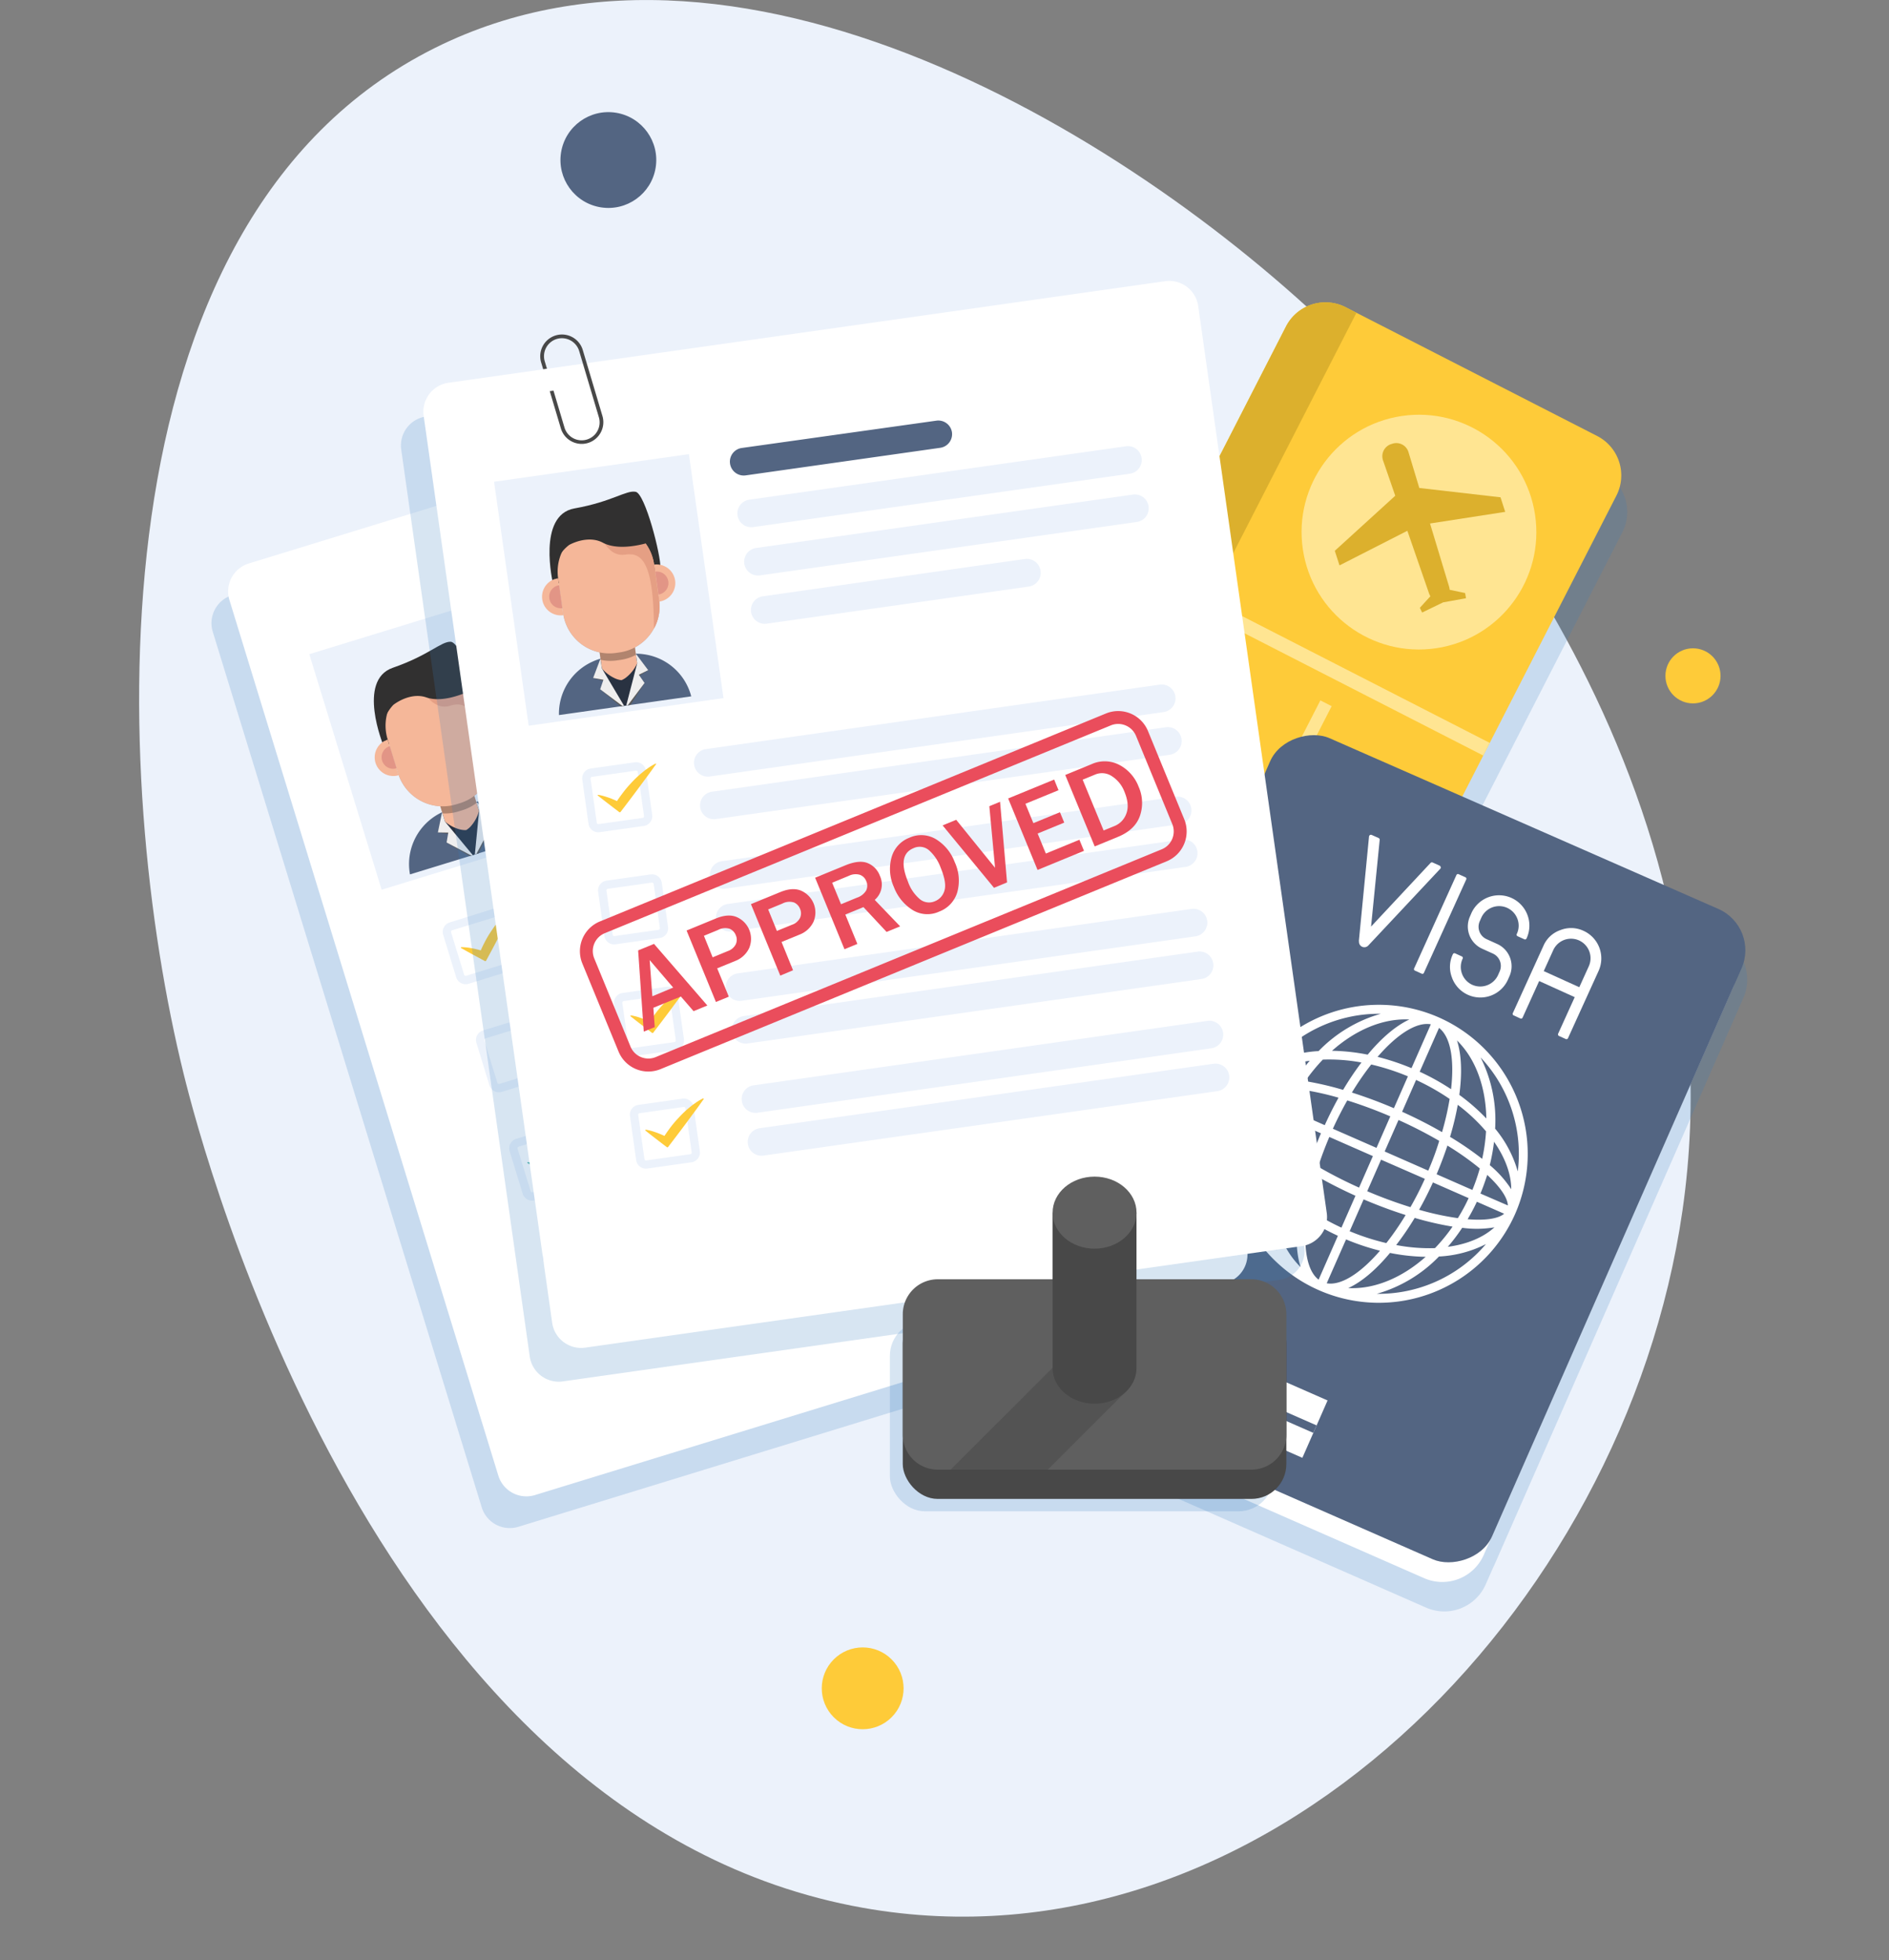 <svg xmlns="http://www.w3.org/2000/svg" viewBox="0 0 556.81 577.83"><rect x="0" y="0" width="556.81" height="577.83" fill="#808080" stroke="none"/><defs><style>.cls-1{isolation:isolate;}.cls-2{fill:#ecf2fb;}.cls-3{fill:#3a7ec1;mix-blend-mode:multiply;opacity:0.2;}.cls-4{fill:#fecb39;}.cls-5{fill:#dcb02d;}.cls-6{fill:#ffe592;}.cls-7{fill:#e19d2e;}.cls-8{fill:#fedca5;}.cls-9{fill:#fff;}.cls-10{fill:#536582;}.cls-11{fill:#313030;}.cls-12{fill:#f5b799;}.cls-13{fill:#010101;opacity:0.28;}.cls-14{fill:#e29586;}.cls-15{fill:#e59f84;}.cls-16{fill:#5b5a5a;}.cls-17{fill:#293241;}.cls-18{fill:#efeeee;}.cls-19{fill:#64bfb4;}.cls-20{fill:#4b78bc;}.cls-21,.cls-24{fill:#484848;}.cls-22{fill:#ea4d5c;}.cls-23{fill:#5f5f5f;}.cls-24{opacity:0.5;}</style></defs><g class="cls-1"><g id="Layer_1" data-name="Layer 1"><path class="cls-2" d="M254.35,562.36c117.47,20.92,224.52-87.1,241.58-205.5,18.92-131.31-78.71-234.67-95.73-252C341,44.47,220.63-32,128.16,14.15c-102.77,51.3-95.3,216.26-74,302.5C59.73,339.26,111.29,536.89,254.35,562.36Z"/><path class="cls-3" d="M472.57,139.31l-74.22-38A13.06,13.06,0,0,0,380.82,107L274.72,314.07a13.07,13.07,0,0,0,5.66,17.53l74.21,38A13.05,13.05,0,0,0,372.12,364l106.1-207.12A13.07,13.07,0,0,0,472.57,139.31Z"/><path class="cls-4" d="M396.61,90.54l74.22,38a13.06,13.06,0,0,1,5.64,17.53L370.37,353.21a13.05,13.05,0,0,1-17.52,5.66l-74.22-38A13.07,13.07,0,0,1,273,303.32L379.08,96.2A13.07,13.07,0,0,1,396.61,90.54Z"/><path class="cls-5" d="M396.61,90.54l3.22,1.65-118,230.31-3.23-1.65A13.07,13.07,0,0,1,273,303.32L379.08,96.2A13.07,13.07,0,0,1,396.61,90.54Z"/><circle class="cls-6" cx="418.26" cy="156.83" r="34.6" transform="translate(-18.57 63.49) rotate(-8.49)"/><rect class="cls-6" x="394.78" y="153.33" width="4.19" height="92.79" transform="translate(38.18 461.89) rotate(-62.88)"/><path class="cls-7" d="M346.86,232.75,305.2,314.06a5,5,0,0,1-6.65,2.15h0a5,5,0,0,1-2.15-6.66l41.66-81.31a5,5,0,0,1,6.65-2.15h0A5,5,0,0,1,346.86,232.75Z"/><path class="cls-8" d="M350.44,266.72l-28.62,55.86a5,5,0,0,1-6.65,2.14h0a5,5,0,0,1-2.14-6.65l28.61-55.85a5,5,0,0,1,6.65-2.15h0A5,5,0,0,1,350.44,266.72Z"/><rect class="cls-6" x="285.06" y="270.15" width="145.36" height="3.74" transform="translate(-47.46 466.4) rotate(-62.88)"/><rect class="cls-8" x="356.28" y="306.45" width="8.24" height="24.56" transform="translate(-87.59 494.18) rotate(-62.88)"/><rect class="cls-8" x="364.27" y="287.54" width="11.64" height="24.56" transform="translate(-65.49 492.51) rotate(-62.88)"/><rect class="cls-8" x="361.76" y="299.79" width="4.12" height="24.56" transform="translate(-79.8 493.59) rotate(-62.88)"/><rect class="cls-8" x="364.47" y="295.59" width="3" height="24.56" transform="translate(-74.9 493.22) rotate(-62.88)"/><rect class="cls-6" x="372.72" y="274.36" width="8.24" height="24.56" transform="translate(-50.08 491.36) rotate(-62.88)"/><rect class="cls-6" x="378.2" y="267.7" width="4.12" height="24.56" transform="translate(-42.3 490.77) rotate(-62.88)"/><rect class="cls-6" x="382.16" y="252.62" width="11.64" height="24.56" transform="translate(-24.67 489.44) rotate(-62.88)"/><rect class="cls-6" x="390.61" y="239.44" width="8.24" height="24.56" transform="translate(-9.27 488.27) rotate(-62.88)"/><rect class="cls-6" x="396.09" y="232.77" width="4.12" height="24.56" transform="translate(-1.48 487.69) rotate(-62.88)"/><rect class="cls-6" x="380.91" y="263.5" width="3" height="24.56" transform="translate(-37.39 490.39) rotate(-62.88)"/><path class="cls-5" d="M421.52,154.31l22.16-3.43-1.38-4.29-23.94-2.75-3.21-10.64a3.74,3.74,0,0,0-4.71-2.41l-.39.12a3.76,3.76,0,0,0-2.41,4.72l3.63,10.5-17.82,16.23,1.39,4.3,20-10.2,6.27,18.11a5.86,5.86,0,0,0,.52,1.19l-3.11,3.4.67,1.4,6.19-3,6.75-1.22-.27-1.53-4.54-.95a5.76,5.76,0,0,0-.27-1.24Zm3.72,22.81,0,.13-.06-.12Z"/><path class="cls-3" d="M507.08,276.57,392.46,226.24a13.34,13.34,0,0,0-17.52,6.83l-2.22,5.07c-.09.18-.19.35-.27.54L299,406.05a13.33,13.33,0,0,0,6.82,17.51L420.4,473.89a13.33,13.33,0,0,0,17.52-6.83l2.23-5.06c.09-.19.19-.36.27-.55l73.49-167.36A13.34,13.34,0,0,0,507.08,276.57Z"/><path class="cls-9" d="M504,273.5,389.38,223.17A13.32,13.32,0,0,0,371.87,230L298.38,397.36a13.33,13.33,0,0,0,6.83,17.52l114.61,50.33a13.34,13.34,0,0,0,17.52-6.83L510.83,291A13.33,13.33,0,0,0,504,273.5Z"/><rect class="cls-10" x="302.41" y="262.69" width="209.37" height="151.77" rx="13.29" transform="translate(-66.58 575.2) rotate(-66.29)"/><path class="cls-9" d="M424.09,299.89a43.92,43.92,0,1,0,22.55,57.87A44,44,0,0,0,424.09,299.89Zm23.29,45.42a34.31,34.31,0,0,0-6.67-12.62,41.14,41.14,0,0,0-4.29-21A41.52,41.52,0,0,1,447.38,345.31Zm-11,6.51c.76-1.83,1.41-3.66,2-5.49,3.87,3.58,6,6.76,6.09,9ZM434,350.76l-10.54-4.63q1.81-4.29,3.19-8.45a84.51,84.51,0,0,1,9.54,6.74A56,56,0,0,1,434,350.76Zm-13-5.69-12.85-5.65,4.08-9.28a129.34,129.34,0,0,1,12,6.15C423.37,339.17,422.28,342.11,421,345.07Zm-7.71-17.35,4.12-9.39a68.15,68.15,0,0,1,9.89,5.6,82.75,82.75,0,0,1-2.24,9.79C421.34,331.57,417.35,329.54,413.31,327.72Zm5.18-11.8L424.17,303c3.42,2.6,4.56,9.34,3.55,18.06A69.15,69.15,0,0,0,418.49,315.92Zm-2.41-1.06a71,71,0,0,0-10-3.33c5.73-6.64,11.47-10.36,15.7-9.6ZM415,317.27l-4.13,9.39c-4.07-1.74-8.26-3.3-12.38-4.61a82.86,82.86,0,0,1,5.7-8.27A68.15,68.15,0,0,1,415,317.27Zm-5.19,11.81-4.07,9.28-12.86-5.64c1.33-2.93,2.76-5.72,4.25-8.35A130.26,130.26,0,0,1,409.83,329.08Zm-19.34,2.58L379.94,327a59.15,59.15,0,0,1,3.18-5.9,82.65,82.65,0,0,1,11.43,2.47Q392.42,327.41,390.49,331.66Zm-13-5.69-8.06-3.54c1.73-1.47,5.52-2.05,10.77-1.62C379.27,322.46,378.36,324.18,377.53,326Zm-9.12-1.12,8.06,3.53c-.75,1.83-1.41,3.66-2,5.49C370.64,330.29,368.5,327.11,368.41,324.85Zm10.47,4.59,10.55,4.63c-1.22,2.86-2.28,5.69-3.19,8.45a84.71,84.71,0,0,1-9.55-6.74A58.81,58.81,0,0,1,378.88,329.44Zm13,5.69,12.86,5.65-4.08,9.29a129.54,129.54,0,0,1-12.05-6.16C389.49,341,390.59,338.09,391.84,335.13Zm7.72,17.35-4.13,9.39a68,68,0,0,1-9.88-5.6,82.75,82.75,0,0,1,2.24-9.79C391.53,348.63,395.52,350.66,399.56,352.48Zm-5.18,11.8-5.68,12.93c-3.42-2.6-4.57-9.34-3.56-18.06A69.91,69.91,0,0,0,394.38,364.28Zm2.41,1.06a69.19,69.19,0,0,0,10,3.33c-5.73,6.64-11.47,10.36-15.7,9.6Zm1.06-2.41,4.12-9.39c4.08,1.74,8.27,3.31,12.38,4.61a82.84,82.84,0,0,1-5.69,8.27A67.82,67.82,0,0,1,397.85,362.93Zm5.18-11.8,4.08-9.29L420,347.48c-1.32,2.93-2.75,5.72-4.25,8.35A132.72,132.72,0,0,1,403,351.13Zm19.35-2.59,10.54,4.63a54.36,54.36,0,0,1-3.18,5.9,82.85,82.85,0,0,1-11.42-2.47Q420.45,352.79,422.38,348.54Zm12.95,5.69,8.06,3.54c-1.73,1.47-5.51,2.05-10.77,1.62A57.25,57.25,0,0,0,435.33,354.23Zm3.82-10.77a57.16,57.16,0,0,0,1.26-6.91c3.25,4.67,5.07,9.5,5.07,14A31.85,31.85,0,0,0,439.15,343.46Zm-2.26-1.88a93.06,93.06,0,0,0-9.45-6.47,86.29,86.29,0,0,0,2.28-9.44,52.2,52.2,0,0,1,8.33,7.81A51.65,51.65,0,0,1,436.89,341.58Zm-6.72-18.83c.87-6.41.65-11.95-.68-16.05,5.47,5.35,8.48,13.65,8.65,23A58.09,58.09,0,0,0,430.17,322.75Zm-27-11.87a57.59,57.59,0,0,0-10.52-1.14c7-6.23,15.15-9.63,22.8-9.22C411.51,302.32,407.27,305.9,403.14,310.88Zm-1.84,2.31a85.72,85.72,0,0,0-5.41,8.07,92.05,92.05,0,0,0-11.16-2.58,51.72,51.72,0,0,1,5.18-6.34A52,52,0,0,1,401.3,313.19Zm-19.48,5.1a31.91,31.91,0,0,0-9.51.13c3.32-3,8.1-5,13.74-5.74A56.35,56.35,0,0,0,381.82,318.29Zm-8.1,18.46a55.18,55.18,0,0,0-1.27,6.9c-3.25-4.67-5.06-9.5-5.07-14A31.73,31.73,0,0,0,373.72,336.75Zm2.26,1.87a92.37,92.37,0,0,0,9.44,6.47,83.56,83.56,0,0,0-2.27,9.45,53.2,53.2,0,0,1-8.34-7.81A51.64,51.64,0,0,1,376,338.62Zm6.71,18.83c-.87,6.41-.64,12,.68,16.06-5.47-5.36-8.48-13.65-8.64-23A57.32,57.32,0,0,0,382.69,357.45Zm27,11.87a57.73,57.73,0,0,0,10.53,1.15c-7,6.22-15.16,9.62-22.81,9.21C401.36,377.89,405.59,374.3,409.72,369.32Zm1.84-2.31A84.9,84.9,0,0,0,417,359a93.85,93.85,0,0,0,11.16,2.57,51,51,0,0,1-5.18,6.34A52,52,0,0,1,411.56,367ZM431,361.92a31.85,31.85,0,0,0,9.51-.14c-3.31,3-8.1,5-13.74,5.74A55.83,55.83,0,0,0,431,361.92Zm-24-63.09a41.13,41.13,0,0,0-18.33,11,34.35,34.35,0,0,0-13.8,3.64A41.46,41.46,0,0,1,407,298.83Zm-41.53,36.06a34.13,34.13,0,0,0,6.66,12.62,41.12,41.12,0,0,0,4.29,21A41.48,41.48,0,0,1,365.49,334.89Zm40.35,46.49a41.14,41.14,0,0,0,18.33-11A34.4,34.4,0,0,0,438,366.72,41.48,41.48,0,0,1,405.84,381.38Z"/><rect class="cls-9" x="364.29" y="399.69" width="18.47" height="30.72" transform="translate(-156.67 590.19) rotate(-66.29)"/><rect class="cls-10" x="372.32" y="399.69" width="2.41" height="30.72" transform="translate(-156.68 590.19) rotate(-66.29)"/><path class="cls-10" d="M377.58,416.83c-.77,1.74-3.2,2.36-5.44,1.37s-3.44-3.19-2.68-4.93,3.2-2.35,5.45-1.37S378.34,415.09,377.58,416.83Z"/><path class="cls-9" d="M400.54,277.43l3-30.85a.48.48,0,0,1,.06-.18.56.56,0,0,1,.23-.27.59.59,0,0,1,.53,0l2,.89a.55.55,0,0,1,.32.59l-2.54,25.52,17.51-18.74a.56.56,0,0,1,.67-.14l2,.9a.6.6,0,0,1,.34.43.53.53,0,0,1,0,.33.46.46,0,0,1-.13.18l-21.21,22.62a1.58,1.58,0,0,1-2.73-1.24Z"/><path class="cls-9" d="M419.75,286.69a.49.49,0,0,1-.73.3l-1.87-.85a.49.49,0,0,1-.28-.75L429.27,258a.51.51,0,0,1,.76-.28l1.86.84a.5.5,0,0,1,.27.75Z"/><path class="cls-9" d="M428,288.18a8.58,8.58,0,0,1,.22-6.83l0,0a.51.51,0,0,1,.76-.3l1.85.84a.5.5,0,0,1,.27.77l0,0a5.78,5.78,0,0,0,2.87,7.63,5.78,5.78,0,0,0,7.61-2.88l.44-1a4,4,0,0,0-2-5.34l-3.14-1.42a7.2,7.2,0,0,1-3.58-9.52l.43-1A8.92,8.92,0,1,1,450,276.56v0a.5.5,0,0,1-.75.28l-1.85-.84a.5.5,0,0,1-.28-.75v0a5.68,5.68,0,0,0,.15-4.43,5.75,5.75,0,0,0-10.63-.32l-.44,1a4,4,0,0,0,2,5.34l3.13,1.42a7.2,7.2,0,0,1,3.59,9.53l-.44,1a8.91,8.91,0,0,1-16.46-.53Z"/><path class="cls-9" d="M466.77,274.38a8.92,8.92,0,0,1,4.45,11.79l-9,19.79a.52.52,0,0,1-.78.27l-1.82-.82a.53.53,0,0,1-.31-.77l4.86-10.71-10.48-4.75-4.85,10.71a.51.51,0,0,1-.76.29l-1.84-.84a.51.51,0,0,1-.29-.75l9-19.79a8.47,8.47,0,0,1,5-4.64A8.59,8.59,0,0,1,466.77,274.38ZM465.52,291l2.8-6.17a5.75,5.75,0,0,0-10.48-4.75l-2.8,6.17Z"/><path class="cls-3" d="M362.42,376.63l-79.27-258.1a8.63,8.63,0,0,0-10.8-5.71L68.44,175.44a8.63,8.63,0,0,0-5.72,10.79L142,444.32a8.65,8.65,0,0,0,10.8,5.73l203.91-62.63A8.64,8.64,0,0,0,362.42,376.63Z"/><path class="cls-9" d="M288.07,109.18l79.26,258.09a8.65,8.65,0,0,1-5.73,10.8L157.69,440.7a8.65,8.65,0,0,1-10.8-5.73L67.63,176.88a8.62,8.62,0,0,1,5.72-10.79l203.91-62.63A8.66,8.66,0,0,1,288.07,109.18Z"/><rect class="cls-2" x="100.56" y="182.71" width="58" height="72.63" transform="translate(-58.59 47.69) rotate(-17.07)"/><path class="cls-10" d="M158.48,246.19l-37.63,11.56a16.85,16.85,0,0,1,7.37-17.17h0a16.42,16.42,0,0,1,2.06-1.14,18.56,18.56,0,0,1,2.08-.79l5.83-1.79a16.74,16.74,0,0,1,13.9,1.89A16.71,16.71,0,0,1,158.48,246.19Z"/><path class="cls-11" d="M113,219.68s-7.88-19.15,2.78-22.84,14.22-7.78,17.08-7.67,10.33,17.42,10.72,21.12S113,219.68,113,219.68Z"/><path class="cls-12" d="M139.48,233.44l1.7,5.51c.72,2.34-1,5-3.73,5.8s-5.62-.37-6.34-2.71l-1.69-5.51a3.92,3.92,0,0,1,.25-2.89A3.74,3.74,0,0,1,130,233a5.54,5.54,0,0,1,.93-1.07,6.09,6.09,0,0,1,2.21-1.22,5.83,5.83,0,0,1,2.5-.22,5.62,5.62,0,0,1,1.37.35l.06,0a5.23,5.23,0,0,1,.58.29A4,4,0,0,1,139.48,233.44Z"/><path class="cls-13" d="M142.21,211.56l2.46,8a13.77,13.77,0,0,1-4.84,15l.65,2.12a13.55,13.55,0,0,1-4.25,2.17l-1.07.33a13.61,13.61,0,0,1-4.74.59l-.65-2.12A13.79,13.79,0,0,1,117.35,228l-2.46-8A13.76,13.76,0,0,1,124,202.86l1.07-.33a13.69,13.69,0,0,1,9,.36h0A13.73,13.73,0,0,1,142.21,211.56Z"/><path class="cls-12" d="M141.57,209.51l3.1,10.09a13.5,13.5,0,0,1,.15,7.5c-.1.37-.22.74-.35,1.1a12.21,12.21,0,0,1-.53,1.3,13.64,13.64,0,0,1-8.36,7.25l-1.07.33a13.6,13.6,0,0,1-4.74.58A13.78,13.78,0,0,1,117.36,228l-3.22-10.47a13.73,13.73,0,0,1,1.65-11,12.64,12.64,0,0,1,1-1.44,13.58,13.58,0,0,1,6.51-4.35l1.07-.33a13.35,13.35,0,0,1,6.16-.42,9.49,9.49,0,0,1,1.18.24,12,12,0,0,1,1.41.43A13.67,13.67,0,0,1,141.57,209.51Z"/><path class="cls-12" d="M148.47,213.2a5.52,5.52,0,0,1-3.65,6.88l-3.23-10.52a5.47,5.47,0,0,1,2.19-.21h0A5.5,5.5,0,0,1,148.47,213.2Z"/><path class="cls-14" d="M146.46,213.82a3.39,3.39,0,0,1-2.25,4.25l-2-6.51A3.4,3.4,0,0,1,146.46,213.82Z"/><path class="cls-12" d="M114.27,218l3.23,10.52a5.5,5.5,0,0,1-4.37-10l.23-.13.13,0A5.32,5.32,0,0,1,114.27,218Z"/><path class="cls-14" d="M112.63,224.21a3.4,3.4,0,0,0,4.26,2.25l-2-6.51A3.42,3.42,0,0,0,112.63,224.21Z"/><path class="cls-15" d="M141.57,209.51l3.1,10.09a13.5,13.5,0,0,1,.15,7.5c-.1.37-.22.74-.35,1.1-3.23-19.82-7.27-21.6-11.78-20.17-4.84,1.51-7.78-4.12-7.78-4.12l6.85-3.67a12,12,0,0,1,1.41.43A13.67,13.67,0,0,1,141.57,209.51Z"/><polygon class="cls-16" points="142.32 242.66 144.27 244.46 141.16 251.51 140.12 251.83 141.32 239.4 140.49 236.68 144.73 240.56 142.32 242.66"/><path class="cls-17" d="M142.68,240.58l-.85,1.55.51,1.67-1.71,6.71-.34,1.27-1.25.38-1.7-1.51-4.47-3.94-.51-1.67-1.58-.81-.09-2.47s.15.15.45.39l0,0a11.17,11.17,0,0,0,4.28,2.3,6.79,6.79,0,0,0,2,.24,6.75,6.75,0,0,0,1.14-.9,11.27,11.27,0,0,0,2.65-4.75c.11-.37.15-.58.15-.58Z"/><polygon class="cls-18" points="142.22 242.32 144.27 244.46 140.4 251.75 139.97 251.88 141.22 239.06 140.38 236.34 144.73 240.56 142.22 242.32"/><polygon class="cls-16" points="139.22 252.11 138.38 252.37 131.64 248.34 132.25 245.76 129.07 245.37 130.41 239.78 131.24 242.49 131.26 242.51 139.22 252.11"/><polygon class="cls-18" points="139.36 252.06 138.94 252.19 131.64 248.34 132.14 245.42 129.07 245.37 130.31 239.44 131.14 242.15 131.16 242.18 139.36 252.06"/><path class="cls-11" d="M132.12,198.05s-7.18,0-8.45.43a23.62,23.62,0,0,0-5.19,2.42c-2.34,1.38-5.29,5.28-5.29,5.28l-.3,1.58a4.72,4.72,0,0,0-.51,1.26c0,.13.06.57.09,1l-.24,1.3.46-.34.66,1a12,12,0,0,1,2.62-4.23c2.55-1.9,6.33-3.35,9.68-2.18,6.08,2.11,14.69-2.85,14.69-2.85Z"/><path class="cls-2" d="M150.63,286.12,138.11,290a2.92,2.92,0,0,1-3.64-1.93l-3.84-12.52a2.91,2.91,0,0,1,1.92-3.64L145.08,268a2.91,2.91,0,0,1,3.63,1.93l3.85,12.53A2.91,2.91,0,0,1,150.63,286.12Zm-17.36-11.9a.47.47,0,0,0-.31.58l3.85,12.52a.46.46,0,0,0,.58.31l12.53-3.85a.46.46,0,0,0,.3-.58l-3.84-12.52a.46.46,0,0,0-.58-.31Z"/><path class="cls-2" d="M160.43,318l-12.52,3.85a2.92,2.92,0,0,1-3.64-1.93l-3.84-12.53a2.91,2.91,0,0,1,1.92-3.63l12.53-3.85a2.91,2.91,0,0,1,3.63,1.93l3.85,12.52A2.91,2.91,0,0,1,160.43,318Zm-17.36-11.9a.47.47,0,0,0-.31.58l3.85,12.52a.46.46,0,0,0,.58.31l12.53-3.85a.46.46,0,0,0,.3-.58l-3.84-12.52a.46.46,0,0,0-.58-.31Z"/><path class="cls-2" d="M170.23,349.94l-12.52,3.84a2.91,2.91,0,0,1-3.64-1.92l-3.84-12.53a2.91,2.91,0,0,1,1.92-3.63l12.53-3.85a2.91,2.91,0,0,1,3.63,1.93l3.85,12.52A2.91,2.91,0,0,1,170.23,349.94ZM152.87,338a.48.48,0,0,0-.31.59l3.85,12.52a.46.46,0,0,0,.58.31l12.53-3.85a.46.46,0,0,0,.3-.58L166,334.5a.46.46,0,0,0-.58-.31Z"/><path class="cls-2" d="M180,381.85l-12.52,3.84a2.91,2.91,0,0,1-3.64-1.92L160,371.24a2.91,2.91,0,0,1,1.92-3.63l12.53-3.85a2.91,2.91,0,0,1,3.63,1.93L182,378.21A2.91,2.91,0,0,1,180,381.85Zm-17.36-11.91a.47.47,0,0,0-.31.58l3.85,12.53a.47.47,0,0,0,.58.31l12.52-3.85a.46.46,0,0,0,.31-.58l-3.84-12.53a.46.46,0,0,0-.58-.3Z"/><path class="cls-4" d="M151.24,267.43l-.06,0a15.22,15.22,0,0,0-1.83,1.52l-.83.8-.76.84a30.4,30.4,0,0,0-2.73,3.54,31.57,31.57,0,0,0-2.26,3.79c-.38.72-.73,1.47-1.06,2.23-.47-.14-.94-.27-1.42-.38-.66-.17-1.36-.28-2-.4a16.85,16.85,0,0,0-2.16-.18H136a.16.16,0,0,0-.13.08.15.15,0,0,0,.06.19c2.31,1.31,4.65,2.57,7,3.83a.26.26,0,0,0,.35-.1c1.4-2.58,2.79-5.17,4.13-7.78l2-3.91c.69-1.29,1.32-2.62,2-3.92a.16.16,0,0,0,0-.15A.14.14,0,0,0,151.24,267.43Z"/><path class="cls-19" d="M170.7,330.8l0,0a15.33,15.33,0,0,0-1.84,1.52l-.83.8-.76.84a30.4,30.4,0,0,0-2.73,3.54,34.44,34.44,0,0,0-2.26,3.79c-.38.72-.73,1.47-1.06,2.23-.46-.14-.94-.27-1.42-.37-.66-.18-1.35-.29-2-.41a16.7,16.7,0,0,0-2.16-.18h-.07a.12.12,0,0,0-.12.07.13.13,0,0,0,0,.19c2.31,1.31,4.66,2.58,7,3.84a.26.26,0,0,0,.35-.11c1.4-2.58,2.79-5.17,4.13-7.78l2-3.9c.69-1.3,1.33-2.62,2-3.93a.16.16,0,0,0,0-.15A.14.14,0,0,0,170.7,330.8Z"/><path class="cls-19" d="M180.5,362.71l-.05,0a14.58,14.58,0,0,0-1.84,1.52l-.83.8-.76.84a30.4,30.4,0,0,0-2.73,3.54,34.44,34.44,0,0,0-2.26,3.79c-.38.72-.73,1.47-1.06,2.23-.46-.14-.94-.27-1.42-.38-.66-.17-1.35-.28-2-.4a16.7,16.7,0,0,0-2.16-.18h-.07a.12.12,0,0,0-.12.07.14.14,0,0,0,.05.19c2.31,1.31,4.66,2.57,7,3.84a.27.27,0,0,0,.35-.11c1.4-2.58,2.79-5.17,4.13-7.78l2-3.9c.69-1.3,1.33-2.62,2-3.93a.16.16,0,0,0,0-.15A.14.14,0,0,0,180.5,362.71Z"/><path class="cls-2" d="M296.74,229,167.56,268.64a4.08,4.08,0,0,1-5.09-2.7h0a4.08,4.08,0,0,1,2.7-5.1l129.17-39.67a4.08,4.08,0,0,1,5.1,2.7h0A4.09,4.09,0,0,1,296.74,229Z"/><path class="cls-20" d="M219.49,162.37l-55.36,17a4.09,4.09,0,0,1-5.1-2.7h0a4.07,4.07,0,0,1,2.71-5.09l55.36-17a4.07,4.07,0,0,1,5.09,2.71h0A4.08,4.08,0,0,1,219.49,162.37Z"/><path class="cls-2" d="M275.9,161.13,168.64,194.07a4.08,4.08,0,0,1-5.09-2.7h0a4.08,4.08,0,0,1,2.7-5.1l107.26-32.94a4.08,4.08,0,0,1,5.09,2.7h0A4.07,4.07,0,0,1,275.9,161.13Z"/><path class="cls-2" d="M280.12,174.87,172.86,207.81a4.07,4.07,0,0,1-5.09-2.7h0a4.08,4.08,0,0,1,2.7-5.09l107.26-32.94a4.07,4.07,0,0,1,5.1,2.7h0A4.07,4.07,0,0,1,280.12,174.87Z"/><path class="cls-2" d="M251.67,198.65l-74.58,22.91a4.08,4.08,0,0,1-5.1-2.7h0a4.09,4.09,0,0,1,2.7-5.1l74.58-22.9a4.08,4.08,0,0,1,5.1,2.7h0A4.08,4.08,0,0,1,251.67,198.65Z"/><path class="cls-2" d="M300.47,241.12,171.3,280.8a4.08,4.08,0,0,1-5.1-2.71h0a4.08,4.08,0,0,1,2.7-5.09l129.18-39.67a4.08,4.08,0,0,1,5.09,2.7h0A4.08,4.08,0,0,1,300.47,241.12Z"/><path class="cls-2" d="M306.54,260.87,177.36,300.55a4.08,4.08,0,0,1-5.09-2.7h0a4.08,4.08,0,0,1,2.7-5.09l129.17-39.67a4.08,4.08,0,0,1,5.1,2.7h0A4.08,4.08,0,0,1,306.54,260.87Z"/><path class="cls-2" d="M310.27,273,181.1,312.7A4.07,4.07,0,0,1,176,310h0a4.08,4.08,0,0,1,2.7-5.09l129.18-39.67a4.08,4.08,0,0,1,5.09,2.7h0A4.08,4.08,0,0,1,310.27,273Z"/><path class="cls-2" d="M316.34,292.78,187.16,332.45a4.06,4.06,0,0,1-5.09-2.7h0a4.08,4.08,0,0,1,2.7-5.09L313.94,285a4.08,4.08,0,0,1,5.1,2.7h0A4.08,4.08,0,0,1,316.34,292.78Z"/><path class="cls-2" d="M320.07,304.94,190.9,344.61a4.08,4.08,0,0,1-5.1-2.7h0a4.08,4.08,0,0,1,2.7-5.09l129.18-39.67a4.06,4.06,0,0,1,5.09,2.7h0A4.08,4.08,0,0,1,320.07,304.94Z"/><path class="cls-2" d="M326.14,324.69,197,364.36a4.07,4.07,0,0,1-5.09-2.7h0a4.08,4.08,0,0,1,2.7-5.09L323.74,316.9a4.07,4.07,0,0,1,5.1,2.7h0A4.08,4.08,0,0,1,326.14,324.69Z"/><path class="cls-2" d="M329.87,336.85,200.7,376.52a4.08,4.08,0,0,1-5.1-2.7h0a4.08,4.08,0,0,1,2.7-5.09l129.18-39.68a4.07,4.07,0,0,1,5.09,2.71h0A4.08,4.08,0,0,1,329.87,336.85Z"/><path class="cls-3" d="M384.47,367.5,346.59,100.18a8.64,8.64,0,0,0-9.78-7.34l-211.2,29.93a8.62,8.62,0,0,0-7.34,9.76l37.88,267.32a8.64,8.64,0,0,0,9.77,7.34l211.2-29.93A8.64,8.64,0,0,0,384.47,367.5Z"/><path class="cls-9" d="M353.19,90.23l37.89,267.31a8.66,8.66,0,0,1-7.36,9.77l-211.2,29.93a8.63,8.63,0,0,1-9.76-7.34L124.88,122.58a8.62,8.62,0,0,1,7.34-9.76l211.2-29.93A8.63,8.63,0,0,1,353.19,90.23Z"/><rect class="cls-2" x="150.44" y="137.59" width="58" height="72.63" transform="translate(-22.63 26.9) rotate(-8.07)"/><path class="cls-10" d="M203.76,205.26l-39,5.52a16.82,16.82,0,0,1,10-15.8h0a15,15,0,0,1,2.22-.81,16.84,16.84,0,0,1,2.18-.46l6-.85a16.72,16.72,0,0,1,2.22-.17,15.56,15.56,0,0,1,2.37.16,16.77,16.77,0,0,1,14,12.41Z"/><path class="cls-11" d="M163,172s-4.79-20.15,6.32-22.13,15.26-5.46,18.06-4.9,7.49,18.82,7.29,22.54S163,172,163,172Z"/><path class="cls-12" d="M187,189.69l.81,5.71c.34,2.42-1.72,4.73-4.59,5.14s-5.49-1.24-5.83-3.66l-.81-5.71a4.31,4.31,0,0,1,1.13-3.38,5.38,5.38,0,0,1,1.09-.91,6.1,6.1,0,0,1,4.88-.69,5.56,5.56,0,0,1,1.29.57l.06,0a3.85,3.85,0,0,1,.52.38A4,4,0,0,1,187,189.69Z"/><path class="cls-13" d="M193.11,168.51l1.18,8.32a13.79,13.79,0,0,1-7.13,14l.31,2.19a13.63,13.63,0,0,1-4.54,1.49l-1.11.16a13.63,13.63,0,0,1-4.78-.17l-.31-2.2A13.75,13.75,0,0,1,166,180.84l-1.18-8.32a13.78,13.78,0,0,1,11.67-15.46l1.12-.15a13.63,13.63,0,0,1,8.87,1.76h0A13.78,13.78,0,0,1,193.11,168.51Z"/><path class="cls-12" d="M192.8,166.38l1.48,10.45a13.59,13.59,0,0,1-1,7.43c-.16.36-.34.7-.52,1s-.47.81-.73,1.19a13.69,13.69,0,0,1-9.39,5.86l-1.11.16A13.76,13.76,0,0,1,166,180.84L164.45,170a13.76,13.76,0,0,1,3.35-10.59,12.49,12.49,0,0,1,1.26-1.26,13.6,13.6,0,0,1,7.12-3.28l1.1-.15a13.36,13.36,0,0,1,6.15.55,9,9,0,0,1,1.13.42,14.71,14.71,0,0,1,1.33.64A13.71,13.71,0,0,1,192.8,166.38Z"/><path class="cls-12" d="M199,171.11a5.5,5.5,0,0,1-4.67,6.22l-1.55-10.89a5.34,5.34,0,0,1,2.19.13h0A5.5,5.5,0,0,1,199,171.11Z"/><path class="cls-14" d="M197,171.4a3.41,3.41,0,0,1-2.9,3.85l-.95-6.74A3.41,3.41,0,0,1,197,171.4Z"/><path class="cls-12" d="M164.51,170.45l1.55,10.89a5.5,5.5,0,0,1-2.75-10.58l.25-.09.13,0A5.71,5.71,0,0,1,164.51,170.45Z"/><path class="cls-14" d="M161.92,176.37a3.39,3.39,0,0,0,3.84,2.89l-.95-6.74A3.4,3.4,0,0,0,161.92,176.37Z"/><path class="cls-15" d="M192.8,166.38l1.48,10.45a13.59,13.59,0,0,1-1,7.43c-.16.36-.34.7-.52,1-.09-20.09-3.8-22.47-8.48-21.77-5,.73-7-5.29-7-5.29l7.34-2.55a14.71,14.71,0,0,1,1.33.64A13.71,13.71,0,0,1,192.8,166.38Z"/><polygon class="cls-16" points="188.35 199.25 189.99 201.32 185.82 207.8 184.74 207.95 187.87 195.86 187.47 193.05 191.06 197.54 188.35 199.25"/><path class="cls-17" d="M189,197.24l-1.09,1.4.25,1.73-2.74,6.35-.54,1.21-1.29.18-1.44-1.76-3.8-4.59-.24-1.73L176.71,199l.29-2.45a5.45,5.45,0,0,0,.39.46v0a11.24,11.24,0,0,0,3.87,2.94,6.66,6.66,0,0,0,1.92.55,5.81,5.81,0,0,0,1.27-.72,11.09,11.09,0,0,0,3.36-4.27,4.7,4.7,0,0,0,.24-.55Z"/><polygon class="cls-18" points="188.3 198.89 189.99 201.32 185.03 207.91 184.59 207.97 187.82 195.51 187.42 192.69 191.06 197.54 188.3 198.89"/><polygon class="cls-16" points="183.81 208.09 182.94 208.21 176.91 203.18 177.91 200.72 174.84 199.84 177.04 194.53 177.44 197.34 177.45 197.37 183.81 208.09"/><polygon class="cls-18" points="183.96 208.06 183.52 208.13 176.91 203.18 177.87 200.37 174.84 199.84 176.99 194.17 177.39 196.99 177.4 197.01 183.96 208.06"/><path class="cls-11" d="M185.25,153.58s-7.09-1.08-8.4-.9a24.27,24.27,0,0,0-5.51,1.58c-2.52,1-6.05,4.39-6.05,4.39l-.54,1.51a4.62,4.62,0,0,0-.7,1.17c0,.13,0,.57-.07,1l-.44,1.25.51-.27.5,1.06a11.89,11.89,0,0,1,3.25-3.76c2.82-1.48,6.78-2.32,9.9-.64,5.68,3,15-.52,15-.52Z"/><path class="cls-2" d="M189.76,243.47l-13,1.83a2.91,2.91,0,0,1-3.29-2.47l-1.83-13a2.91,2.91,0,0,1,2.47-3.29l13-1.84a2.92,2.92,0,0,1,3.29,2.48l1.84,13A2.92,2.92,0,0,1,189.76,243.47ZM174.47,229a.46.46,0,0,0-.39.53l1.83,13a.47.47,0,0,0,.53.39l13-1.83a.48.48,0,0,0,.4-.53l-1.84-13a.47.47,0,0,0-.53-.4Z"/><path class="cls-2" d="M194.44,276.51l-13,1.84a2.9,2.9,0,0,1-3.29-2.47l-1.84-13a2.91,2.91,0,0,1,2.47-3.29l13-1.84a2.92,2.92,0,0,1,3.29,2.47l1.84,13A2.89,2.89,0,0,1,194.44,276.51ZM179.15,262a.46.46,0,0,0-.39.53l1.84,13a.46.46,0,0,0,.52.39l13-1.83a.47.47,0,0,0,.39-.53l-1.84-13a.46.46,0,0,0-.52-.4Z"/><path class="cls-2" d="M199.12,309.56l-13,1.84a2.91,2.91,0,0,1-3.29-2.47L181,296a2.92,2.92,0,0,1,2.48-3.29l13-1.84a2.92,2.92,0,0,1,3.29,2.47l1.83,13A2.9,2.9,0,0,1,199.12,309.56Zm-15.28-14.47a.47.47,0,0,0-.4.53l1.84,13a.46.46,0,0,0,.53.39l13-1.84a.46.46,0,0,0,.39-.52l-1.83-13a.48.48,0,0,0-.53-.4Z"/><path class="cls-2" d="M203.81,342.61l-13,1.84a2.91,2.91,0,0,1-3.29-2.47l-1.83-13a2.9,2.9,0,0,1,2.47-3.29l13-1.84a2.92,2.92,0,0,1,3.29,2.47l1.84,13A2.91,2.91,0,0,1,203.81,342.61Zm-15.29-14.47a.46.46,0,0,0-.39.53l1.83,13a.47.47,0,0,0,.53.39l13-1.84a.46.46,0,0,0,.4-.52l-1.84-13a.46.46,0,0,0-.53-.4Z"/><path class="cls-4" d="M193.28,225.1l-.06,0a15.8,15.8,0,0,0-2.05,1.21l-.95.67-.88.71a29.6,29.6,0,0,0-3.25,3.07,33.67,33.67,0,0,0-2.82,3.38c-.49.66-1,1.34-1.4,2-.44-.21-.88-.41-1.34-.59-.62-.28-1.3-.49-2-.72a17,17,0,0,0-2.1-.52h-.07a.13.13,0,0,0-.13,0,.14.14,0,0,0,0,.2c2.08,1.66,4.2,3.27,6.31,4.88a.27.27,0,0,0,.37-.05c1.79-2.33,3.56-4.66,5.29-7l2.62-3.54c.88-1.18,1.72-2.38,2.58-3.57a.16.16,0,0,0,0-.15A.14.14,0,0,0,193.28,225.1Z"/><path class="cls-4" d="M207.27,323.79l-.06,0a15.15,15.15,0,0,0-2.05,1.21l-.95.66-.89.71a30.48,30.48,0,0,0-3.24,3.07,32.58,32.58,0,0,0-2.83,3.39c-.49.66-.95,1.34-1.39,2-.44-.2-.89-.4-1.35-.59-.62-.27-1.29-.49-1.95-.71a15.49,15.49,0,0,0-2.11-.52l-.07,0a.15.15,0,0,0-.13.06.13.13,0,0,0,0,.19c2.08,1.66,4.2,3.28,6.32,4.89a.27.27,0,0,0,.36-.05q2.69-3.5,5.3-7l2.61-3.54c.89-1.17,1.72-2.38,2.58-3.57a.14.14,0,0,0,0-.14A.14.14,0,0,0,207.27,323.79Z"/><path class="cls-4" d="M202.92,290.11l-.06,0a15.15,15.15,0,0,0-2.05,1.21l-.95.67-.89.71a30.48,30.48,0,0,0-3.24,3.07,31.18,31.18,0,0,0-2.82,3.38c-.5.66-1,1.34-1.4,2-.44-.21-.89-.41-1.35-.59-.62-.28-1.29-.49-1.95-.72a17.12,17.12,0,0,0-2.11-.52H186a.14.14,0,0,0-.13.05.14.14,0,0,0,0,.2c2.08,1.66,4.2,3.27,6.32,4.88a.25.25,0,0,0,.36-.05c1.79-2.33,3.56-4.66,5.3-7l2.61-3.54c.89-1.18,1.72-2.38,2.58-3.57a.16.16,0,0,0,0-.15A.15.15,0,0,0,202.92,290.11Z"/><path class="cls-2" d="M343,209.89l-133.79,19a4.08,4.08,0,0,1-4.61-3.47h0a4.07,4.07,0,0,1,3.46-4.61l133.79-19a4.08,4.08,0,0,1,4.61,3.47h0A4.07,4.07,0,0,1,343,209.89Z"/><path class="cls-10" d="M277.14,132l-57.34,8.13a4.08,4.08,0,0,1-4.61-3.47h0a4.07,4.07,0,0,1,3.46-4.61L276,124a4.07,4.07,0,0,1,4.61,3.46h0A4.07,4.07,0,0,1,277.14,132Z"/><path class="cls-2" d="M333.05,139.63,222,155.37a4.09,4.09,0,0,1-4.61-3.47h0a4.09,4.09,0,0,1,3.47-4.61L331.9,131.55a4.08,4.08,0,0,1,4.61,3.47h0A4.07,4.07,0,0,1,333.05,139.63Z"/><path class="cls-2" d="M335.07,153.86,224,169.61a4.09,4.09,0,0,1-4.61-3.47h0a4.09,4.09,0,0,1,3.47-4.61l111.09-15.74a4.07,4.07,0,0,1,4.61,3.46h0A4.07,4.07,0,0,1,335.07,153.86Z"/><path class="cls-2" d="M303.24,172.9,226,183.84a4.07,4.07,0,0,1-4.61-3.46h0a4.08,4.08,0,0,1,3.47-4.61l77.24-11a4.08,4.08,0,0,1,4.61,3.47h0A4.07,4.07,0,0,1,303.24,172.9Z"/><path class="cls-2" d="M344.79,222.48,211,241.44a4.07,4.07,0,0,1-4.61-3.46h0a4.08,4.08,0,0,1,3.47-4.61l133.79-19a4.07,4.07,0,0,1,4.61,3.46h0A4.08,4.08,0,0,1,344.79,222.48Z"/><path class="cls-2" d="M347.69,242.94l-133.79,19a4.08,4.08,0,0,1-4.61-3.47h0a4.07,4.07,0,0,1,3.46-4.61l133.8-19a4.07,4.07,0,0,1,4.6,3.47h0A4.07,4.07,0,0,1,347.69,242.94Z"/><path class="cls-2" d="M349.47,255.53l-133.79,19a4.07,4.07,0,0,1-4.61-3.46h0a4.08,4.08,0,0,1,3.47-4.61l133.79-19a4.07,4.07,0,0,1,4.61,3.46h0A4.08,4.08,0,0,1,349.47,255.53Z"/><path class="cls-2" d="M352.37,276,218.58,295a4.09,4.09,0,0,1-4.61-3.47h0a4.09,4.09,0,0,1,3.47-4.61l133.79-19a4.09,4.09,0,0,1,4.61,3.47h0A4.09,4.09,0,0,1,352.37,276Z"/><path class="cls-2" d="M354.16,288.58l-133.79,19a4.07,4.07,0,0,1-4.61-3.46h0a4.07,4.07,0,0,1,3.46-4.61l133.79-19a4.07,4.07,0,0,1,4.61,3.46h0A4.07,4.07,0,0,1,354.16,288.58Z"/><path class="cls-2" d="M357.06,309,223.27,328a4.08,4.08,0,0,1-4.61-3.47h0a4.07,4.07,0,0,1,3.46-4.61l133.79-19a4.08,4.08,0,0,1,4.61,3.47h0A4.07,4.07,0,0,1,357.06,309Z"/><path class="cls-2" d="M358.84,321.63l-133.79,19a4.07,4.07,0,0,1-4.61-3.46h0a4.08,4.08,0,0,1,3.47-4.61l133.79-19a4.07,4.07,0,0,1,4.61,3.46h0A4.08,4.08,0,0,1,358.84,321.63Z"/><path class="cls-21" d="M177.59,122.66l-5.81-19.49a6.4,6.4,0,0,0-12.27,3.67l.6,2,1.11-.16-.65-2.18a5.31,5.31,0,0,1,3.56-6.59,5.33,5.33,0,0,1,6.59,3.56L176.53,123a5.29,5.29,0,0,1-10.15,3l-3.23-10.85-.92.13-.19,0,3.28,11a6.41,6.41,0,0,0,7,4.51,6.3,6.3,0,0,0,.94-.2A6.41,6.41,0,0,0,177.59,122.66Z"/><path class="cls-22" d="M208.5,296.39l-4.06,1.67-3.74-4.32-8.11,3.32.41,5.7-3.24,1.33-1.66-23.94,4.68-1.92Zm-10.07-5.28L191.5,283l.79,10.67Z"/><path class="cls-22" d="M214.83,293.79l-3.8,1.56-8.65-21.06,8.63-3.55c2.46-1,4.53-1.14,6.23-.38a7,7,0,0,1,3.58,9.12,7.44,7.44,0,0,1-4.16,3.8l-5.26,2.16Zm-4.77-11.6,4.49-1.85a4.09,4.09,0,0,0,2.33-2,3.22,3.22,0,0,0,0-2.68,3.37,3.37,0,0,0-1.76-1.87,4.45,4.45,0,0,0-3.48.34l-4.15,1.71Z"/><path class="cls-22" d="M233.76,286,230,287.58l-8.65-21.07,8.62-3.54q3.69-1.52,6.24-.39a7,7,0,0,1,3.58,9.13,7.51,7.51,0,0,1-4.16,3.8l-5.26,2.16ZM229,274.41l4.49-1.84a4.11,4.11,0,0,0,2.33-2,3.25,3.25,0,0,0,0-2.68,3.38,3.38,0,0,0-1.77-1.87,4.47,4.47,0,0,0-3.47.34l-4.15,1.71Z"/><path class="cls-22" d="M265.33,273.06l-4,1.64-6.82-7.31-5.34,2.19,3.55,8.66-3.8,1.56-8.65-21.07,9.14-3.75c2.54-1,4.65-1.24,6.31-.58a6.42,6.42,0,0,1,3.62,3.72,6,6,0,0,1-1.5,7.14Zm-17.43-6.52,4.72-1.94a4.94,4.94,0,0,0,2.7-2.12,3.24,3.24,0,0,0,0-2.79,3.1,3.1,0,0,0-1.91-1.84,4.47,4.47,0,0,0-3.12.28l-5,2.07Z"/><path class="cls-22" d="M276.83,268.71a8.3,8.3,0,0,1-7.82-.46,13.73,13.73,0,0,1-5.54-6.82,12.86,12.86,0,0,1-.67-8.72,8.66,8.66,0,0,1,5.29-5.79,8.4,8.4,0,0,1,7.76.43,13.35,13.35,0,0,1,5.56,6.76,12.94,12.94,0,0,1,.76,8.9A8.75,8.75,0,0,1,276.83,268.71Zm-1.22-3.07a4.73,4.73,0,0,0,2.78-3.12q.72-2.28-1.11-6.74a12.6,12.6,0,0,0-3.51-5.21,4.22,4.22,0,0,0-4.49-.56q-4.87,2-1.65,9.85a11.78,11.78,0,0,0,3.61,5.27A4.27,4.27,0,0,0,275.61,265.64Z"/><path class="cls-22" d="M296.84,260.11,293,261.7l-15.15-18.4,4-1.65,11.46,14.16-1.69-18.17,3.16-1.3Z"/><path class="cls-22" d="M319.52,250.8l-13.69,5.63-8.66-21.07,13.56-5.57,1.28,3.14-9.75,4,2.34,5.71,7.84-3.22,1.26,3.06-7.84,3.22,2.42,5.9,9.89-4.07Z"/><path class="cls-22" d="M322.68,249.5,314,228.44l7.76-3.19a9.35,9.35,0,0,1,8.17.21,12.13,12.13,0,0,1,5.7,6.45,11.72,11.72,0,0,1,.38,8.59q-1.44,4.11-6.45,6.17Zm2.63-4.7,3.17-1.3a6.16,6.16,0,0,0,3.53-3.69q1-2.64-.56-6.42a9.38,9.38,0,0,0-3.7-4.59,5.23,5.23,0,0,0-5-.46l-3.62,1.49Z"/><path class="cls-22" d="M343.88,253.89,194.72,315.14A9.49,9.49,0,0,1,182.34,310l-10.69-26a9.49,9.49,0,0,1,5.17-12.38L326,210.31a9.49,9.49,0,0,1,12.38,5.17l10.69,26A9.51,9.51,0,0,1,343.88,253.89ZM178.26,275.08a5.69,5.69,0,0,0-3.1,7.42l10.69,26a5.69,5.69,0,0,0,7.42,3.1l149.17-61.25a5.7,5.7,0,0,0,3.11-7.43l-10.69-26a5.7,5.7,0,0,0-7.43-3.1Z"/><rect class="cls-3" x="262.31" y="389.36" width="113.07" height="56.12" rx="10.28"/><rect class="cls-21" x="266.1" y="385.71" width="113.07" height="56.12" rx="10.28"/><path class="cls-23" d="M379.18,387.38v35.55a10.32,10.32,0,0,1-10.29,10.28h-92.5a10.31,10.31,0,0,1-10.28-10.28V387.38a10.31,10.31,0,0,1,10.28-10.29h92.5A10.33,10.33,0,0,1,379.18,387.38Z"/><path class="cls-21" d="M310.27,357.45V403.3c0,5.78,5.54,10.47,12.37,10.47S335,409.08,335,403.3V357.45Z"/><ellipse class="cls-23" cx="322.64" cy="357.45" rx="12.37" ry="10.62"/><polygon class="cls-24" points="332.77 409.3 308.87 433.21 280.21 433.21 318.46 394.98 332.77 409.3"/><circle class="cls-10" cx="179.32" cy="47.16" r="14.12" transform="translate(104.04 216.62) rotate(-80.78)"/><circle class="cls-4" cx="499.03" cy="199.22" r="8.12"/><circle class="cls-4" cx="254.29" cy="497.67" r="12.06" transform="translate(-277.43 325.57) rotate(-45)"/></g></g></svg>
